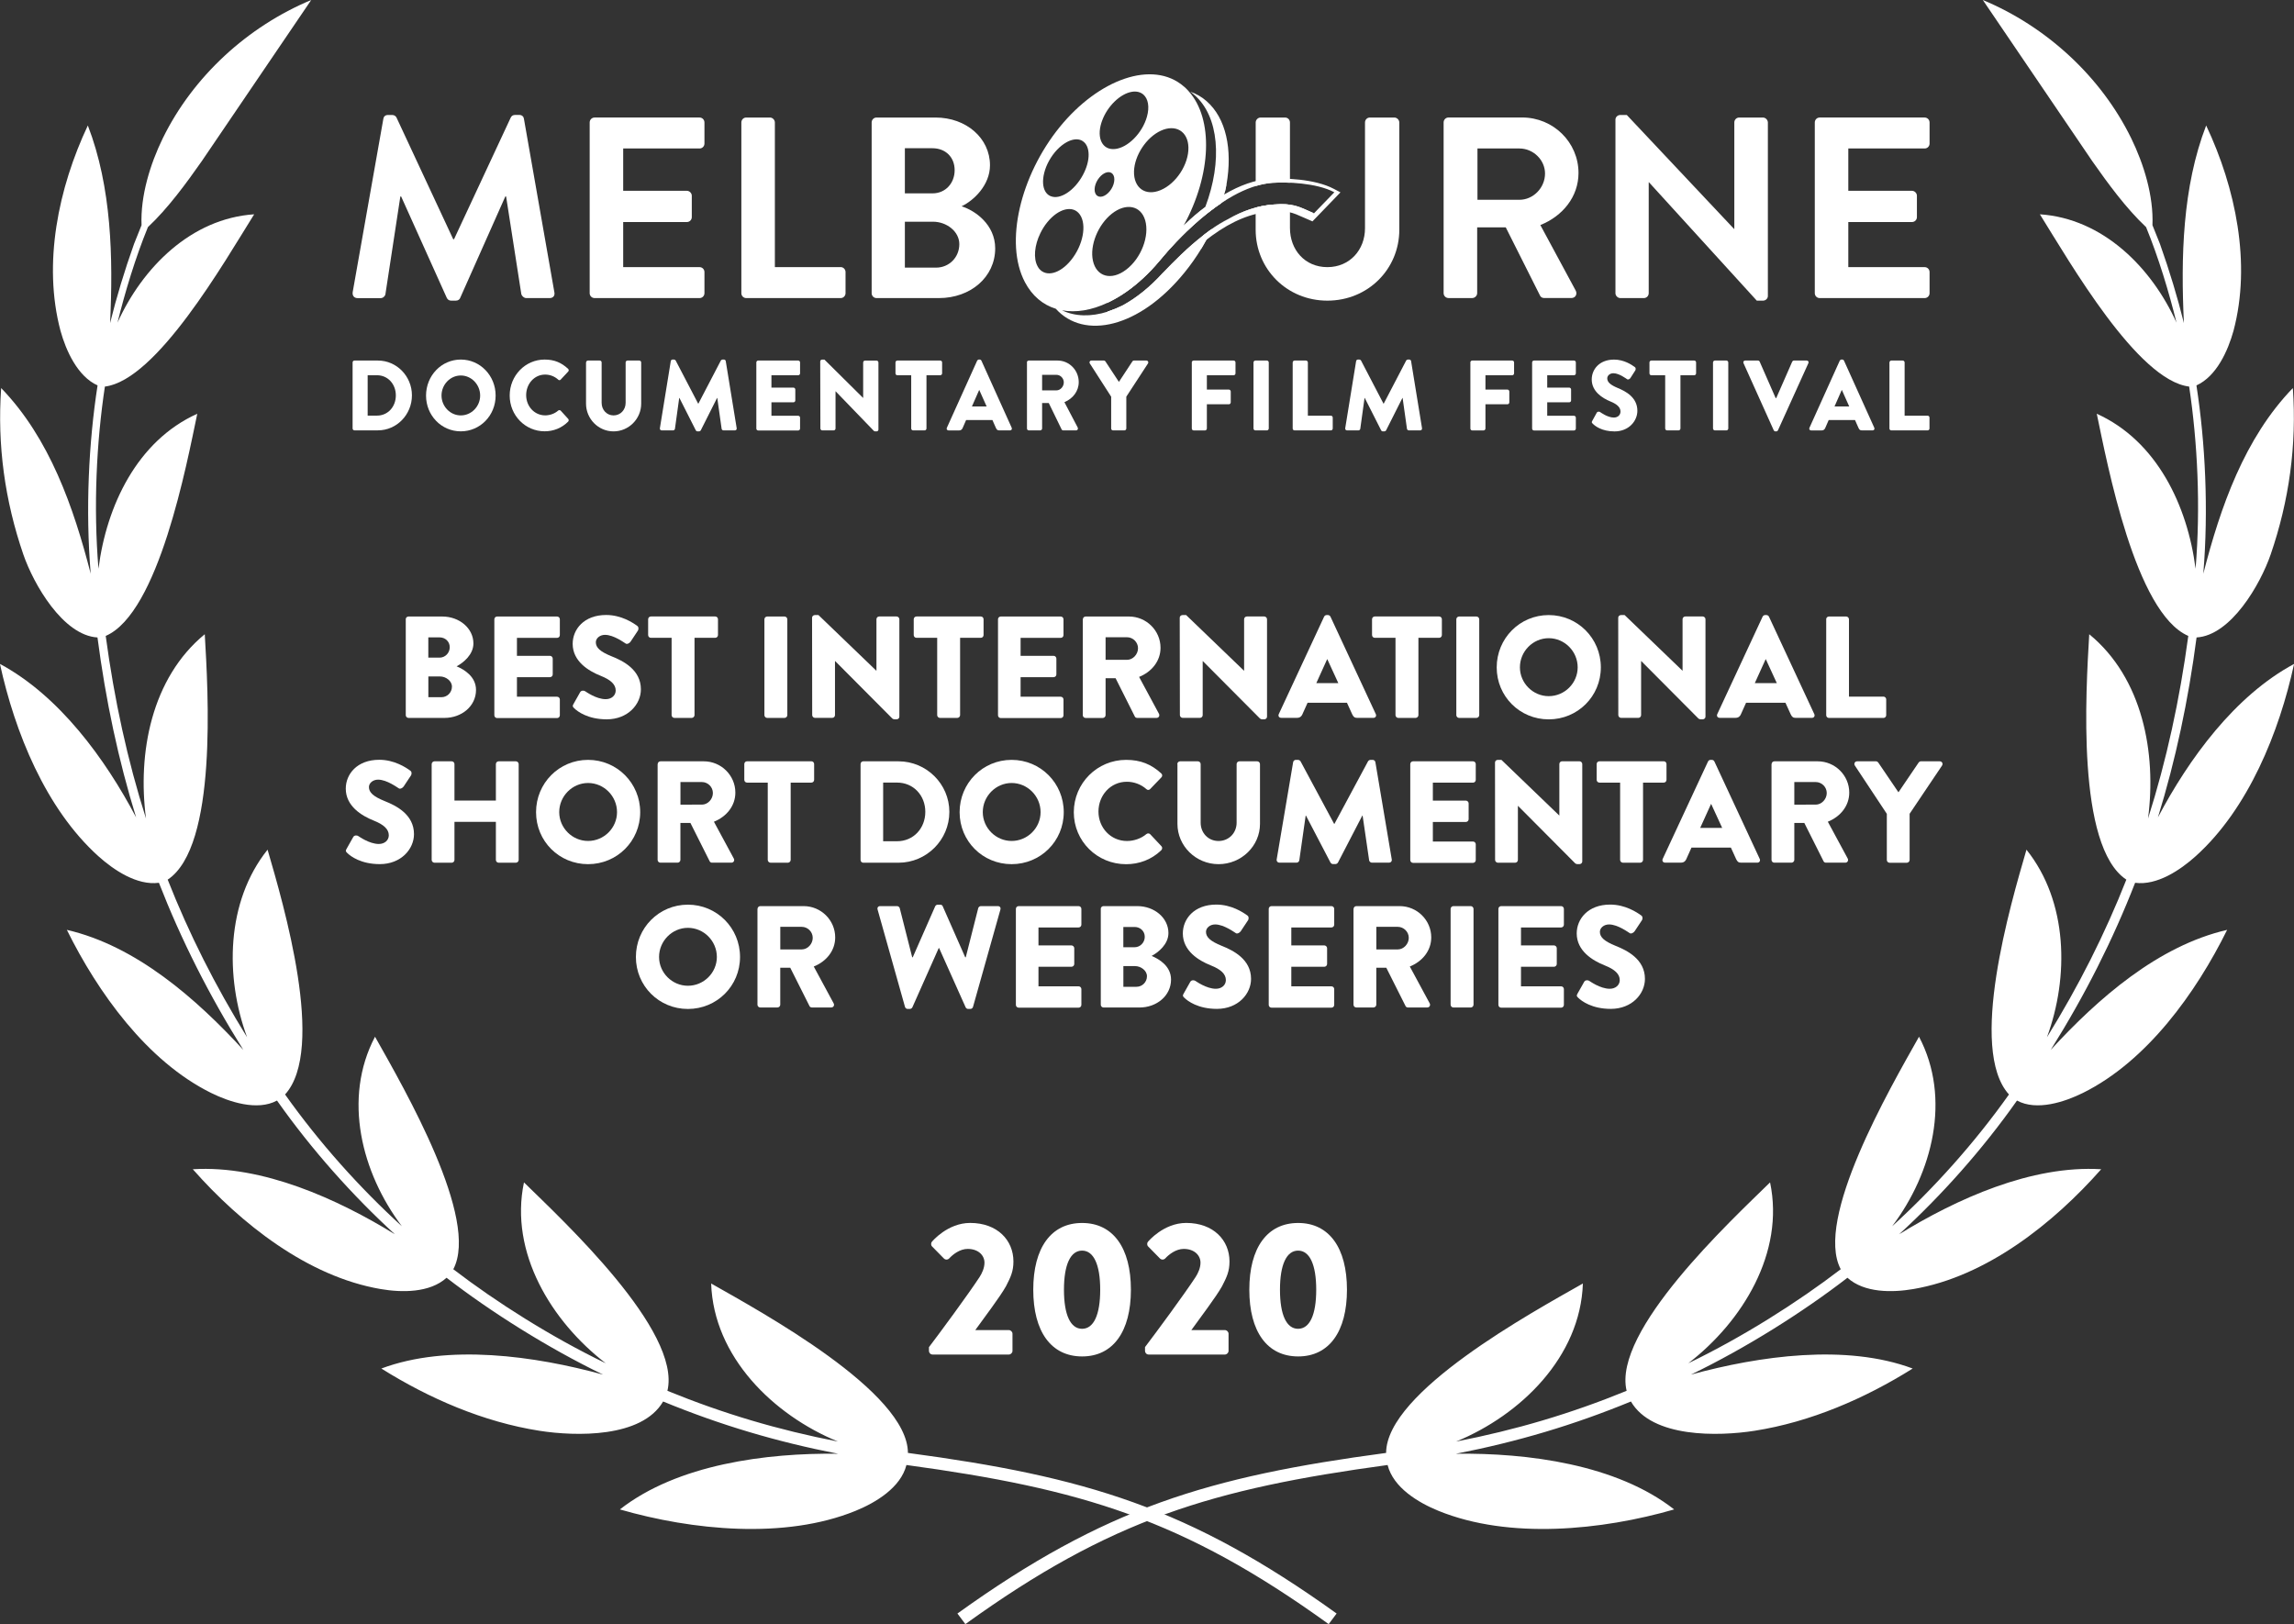 <svg enable-background="new 0 0 554.44 392.56" viewBox="0 0 554.44 392.56" xmlns="http://www.w3.org/2000/svg"><rect x="0" y="0" width="554.44" height="392.56" fill="#333333" stroke="none"/><g fill="#fff"><path d="m224.53 325.61c2.67-3.5 9.49-12.76 12.21-16.91.6-.92 1.2-2.21 1.2-3.5 0-1.75-1.47-3.32-4.06-3.32-1.89 0-3.59 1.34-4.47 2.3-.37.37-.92.37-1.29 0l-2.81-2.86c-.32-.28-.37-.83-.05-1.2 0 0 3.73-4.52 9.22-4.52 6.59 0 10.46 4.19 10.46 9.31 0 2.44-.69 3.82-1.8 5.99-1.47 2.63-5.25 7.56-7.42 10.6h8.11c.46 0 .88.42.88.88v4.15c0 .46-.41.88-.88.88h-18.43c-.51 0-.88-.42-.88-.88v-.92z"/><path d="m249.73 311.74c0-10.09 4.29-16.13 11.8-16.13s11.8 6.04 11.8 16.13-4.29 16.13-11.8 16.13c-7.51-.01-11.8-6.04-11.8-16.13zm16.18 0c0-6.04-1.57-9.45-4.38-9.45s-4.38 3.41-4.38 9.45c0 6.08 1.57 9.45 4.38 9.45 2.81-.01 4.38-3.37 4.38-9.45z"/><path d="m276.74 325.61c2.67-3.5 9.49-12.76 12.21-16.91.6-.92 1.2-2.21 1.2-3.5 0-1.75-1.47-3.32-4.05-3.32-1.89 0-3.59 1.34-4.47 2.3-.37.37-.92.37-1.29 0l-2.81-2.86c-.32-.28-.37-.83-.05-1.2 0 0 3.73-4.52 9.22-4.52 6.59 0 10.46 4.19 10.46 9.31 0 2.44-.69 3.82-1.8 5.99-1.47 2.63-5.25 7.56-7.42 10.6h8.11c.46 0 .88.42.88.88v4.15c0 .46-.42.88-.88.88h-18.43c-.51 0-.88-.42-.88-.88z"/><path d="m301.95 311.74c0-10.09 4.29-16.13 11.8-16.13s11.8 6.04 11.8 16.13-4.29 16.13-11.8 16.13c-7.52-.01-11.8-6.04-11.8-16.13zm16.17 0c0-6.04-1.57-9.45-4.38-9.45s-4.38 3.41-4.38 9.45c0 6.08 1.57 9.45 4.38 9.45 2.81-.01 4.38-3.37 4.38-9.45z"/><path d="m533.21 30.33c-5.76 14.93-6.13 31.95-5.38 47.76-1.53-6.19-3.44-12.5-5.78-19.11-.6-1.56-1.21-3.07-1.82-4.55.29-7.09-2.1-14.79-5.13-21-7.32-14.96-20.54-27.04-35.87-33.43l26.45 38.95c3.75 5.34 8.15 11.39 13.01 15.95 3.03 7.41 5.55 15.76 7.35 23.08-6.01-13.28-17.75-25.16-33.02-26.18 7.28 11.64 23.57 40.11 36.08 41.64 2.02 13.47 2.8 28.94 1.55 44.03-1.93-15.19-9.34-30.9-23.88-37.46 2.54 12.05 9.3 48.16 22.12 53.7-2.08 15.46-5.27 30.09-9.73 44.15 2.08-15.84-1.3-33.97-14.21-44.56-.8 13.64-3.16 51.3 8.97 59.32-5.14 13.05-11.49 25.67-19.19 38.1 5.37-14.58 5.09-32.8-4.95-45.34-3.87 13.29-14.15 48.23-4.23 59.17-8.32 11.73-18.11 22.63-28.23 31.85 9.74-12.91 14.34-30.89 6.49-45.81-7.23 12.83-25.32 44.13-18.92 56.2-10.49 8.04-23.73 16.4-36.84 22.73 13.1-10.09 23.33-26.75 19.76-43.72-9.47 9.28-38.14 35.88-34.67 50.38-13.57 5.54-26.76 9.44-41.21 12.26 15.61-6.41 30.04-20.47 30.64-38.2-12.19 6.93-47.5 26.15-47.56 40.95-42.92 5.75-67.94 13.2-103.61 38.82.64.86 1.28 1.71 1.92 2.56 35.13-25.35 59.74-32.7 102.05-38.46 1.38 5.49 7.45 9.11 12.32 11.09 17.1 6.96 39.52 4.68 56.94-.35-13.94-10.92-35.47-13.69-52.73-13.46 14.85-2.9 28.37-6.91 42.28-12.63 5.14 8.85 21.17 8.44 29.87 7.08 13.54-2.12 26.67-7.8 38.23-15.05-16.12-6.03-37.07-3.05-53.6 1.47 13.42-6.49 27.09-15.12 37.83-23.41 4.07 3.69 10.87 3.6 15.93 2.73 17.68-3.02 33.84-15.86 45.4-28.96-16.86-1.04-35 7.21-48.83 15.71 10.21-9.35 20.1-20.42 28.48-32.31 4.75 2.58 11.52.34 15.96-1.86 15.47-7.67 27.33-24.23 34.83-39.4-16.76 3.87-31.25 16.63-42.64 29.01 8.26-13.18 15.01-26.55 20.4-40.39 5.29.71 10.93-3.09 14.65-6.44 12.73-11.47 20.19-30 23.77-46.46-14.35 7.71-25.43 22.92-32.91 37.09 4.28-13.87 7.35-28.28 9.34-43.49 8.33-.49 15.45-12.89 17.91-20.06 4.47-13.01 6.33-26.44 5.36-40.22-11.71 12.11-17.51 28.79-21.64 44.87 1.28-15.48.49-31.64-1.66-45.51 4.86-2.2 7.62-8.39 8.96-13.21 4.33-16.29.5-34.56-6.61-49.62z"/><path d="m21.23 30.33c5.76 14.93 6.13 31.95 5.38 47.76 1.53-6.19 3.43-12.5 5.78-19.11.6-1.56 1.21-3.07 1.82-4.55-.29-7.09 2.1-14.79 5.13-21 7.32-14.96 20.54-27.04 35.88-33.43l-26.45 38.95c-3.75 5.34-8.15 11.39-13.02 15.95-3.03 7.41-5.55 15.76-7.35 23.08 6.02-13.28 17.76-25.16 33.03-26.18-7.28 11.63-23.57 40.1-36.08 41.64-2.03 13.47-2.8 28.94-1.55 44.03 1.93-15.19 9.33-30.9 23.88-37.46-2.54 12.05-9.3 48.16-22.13 53.7 2.08 15.46 5.27 30.09 9.74 44.15-2.08-15.84 1.3-33.97 14.2-44.56.79 13.64 3.15 51.3-8.96 59.32 5.14 13.05 11.49 25.67 19.19 38.1-5.37-14.58-5.09-32.8 4.95-45.34 3.87 13.29 14.15 48.23 4.23 59.17 8.32 11.73 18.11 22.63 28.23 31.85-9.74-12.91-14.34-30.89-6.49-45.81 7.23 12.83 25.32 44.13 18.92 56.2 10.49 8.04 23.73 16.4 36.84 22.73-13.1-10.09-23.33-26.75-19.76-43.72 9.46 9.28 38.14 35.88 34.67 50.38 13.57 5.54 26.75 9.44 41.21 12.26-15.61-6.41-30.04-20.47-30.64-38.2 12.18 6.93 47.5 26.15 47.56 40.95 42.91 5.75 67.94 13.2 103.61 38.82-.64.86-1.28 1.71-1.92 2.56-35.13-25.35-59.75-32.7-102.05-38.46-1.39 5.49-7.46 9.11-12.32 11.09-17.1 6.96-39.52 4.68-56.94-.35 13.94-10.92 35.46-13.69 52.73-13.46-14.86-2.9-28.37-6.91-42.28-12.63-5.14 8.85-21.17 8.44-29.87 7.08-13.54-2.12-26.67-7.8-38.23-15.05 16.12-6.03 37.07-3.05 53.59 1.47-13.41-6.49-27.08-15.12-37.83-23.41-4.06 3.69-10.88 3.6-15.93 2.73-17.67-3.02-33.85-15.86-45.4-28.96 16.86-1.04 35 7.21 48.83 15.71-10.21-9.35-20.1-20.42-28.48-32.31-4.75 2.58-11.52.34-15.96-1.86-15.47-7.67-27.33-24.23-34.83-39.4 16.76 3.87 31.26 16.63 42.65 29.01-8.26-13.18-15-26.55-20.4-40.39-5.29.71-10.93-3.09-14.65-6.44-12.73-11.47-20.19-30-23.77-46.46 14.35 7.71 25.43 22.92 32.91 37.09-4.29-13.87-7.35-28.28-9.34-43.49-8.34-.49-15.45-12.89-17.92-20.06-4.47-13.01-6.33-26.44-5.36-40.22 11.71 12.11 17.51 28.79 21.64 44.87-1.28-15.48-.49-31.64 1.66-45.51-4.85-2.2-7.62-8.39-8.96-13.21-4.32-16.29-.5-34.56 6.61-49.62z"/><path d="m85.22 87.61c0-.24.19-.46.42-.46h5.71c4.52 0 8.21 3.79 8.21 8.41 0 4.68-3.7 8.46-8.21 8.46h-5.71c-.23 0-.42-.22-.42-.46zm5.89 12.85c2.64 0 4.56-2.14 4.56-4.89 0-2.72-1.92-4.87-4.56-4.87h-2.25v9.76z"/><path d="m111.37 86.91c4.68 0 8.42 3.88 8.42 8.7s-3.74 8.65-8.42 8.65-8.4-3.83-8.4-8.65c.01-4.82 3.73-8.7 8.4-8.7zm0 13.5c2.57 0 4.68-2.17 4.68-4.8 0-2.65-2.11-4.85-4.68-4.85-2.55 0-4.66 2.19-4.66 4.85.01 2.63 2.11 4.8 4.66 4.8z"/><path d="m131.64 86.91c2.34 0 4.07.75 5.66 2.24.21.19.21.48.02.67l-1.82 1.95c-.16.17-.42.17-.58 0-.87-.8-2.01-1.23-3.16-1.23-2.64 0-4.59 2.27-4.59 4.97 0 2.68 1.97 4.89 4.61 4.89 1.1 0 2.29-.41 3.13-1.16.16-.14.47-.14.61.02l1.82 2c.16.17.14.48-.02.65-1.59 1.59-3.6 2.34-5.68 2.34-4.68 0-8.45-3.83-8.45-8.65 0-4.81 3.77-8.69 8.45-8.69z"/><path d="m141.65 87.61c0-.24.21-.46.44-.46h2.88c.26 0 .44.22.44.46v9.76c0 1.69 1.22 3.04 2.88 3.04 1.68 0 2.92-1.35 2.92-3.04v-9.76c0-.24.19-.46.44-.46h2.88c.23 0 .44.22.44.46v9.96c0 3.66-2.99 6.7-6.69 6.7-3.67 0-6.64-3.04-6.64-6.7v-9.96z"/><path d="m162.12 87.3c.02-.22.23-.39.42-.39h.37c.12 0 .33.1.4.24l5.43 10.42h.05l5.43-10.42c.07-.14.28-.24.4-.24h.37c.19 0 .4.17.42.39l2.64 16.2c.05.31-.16.53-.44.53h-2.76c-.21 0-.42-.19-.44-.39l-1.05-7.45h-.05l-3.93 7.81c-.07.14-.28.27-.4.27h-.42c-.14 0-.33-.12-.4-.27l-3.95-7.81h-.05l-1.03 7.45c-.02.19-.21.39-.44.39h-2.76c-.28 0-.49-.22-.44-.53z"/><path d="m182.8 87.61c0-.24.19-.46.44-.46h9.69c.26 0 .44.22.44.46v2.63c0 .24-.19.46-.44.46h-6.48v2.99h5.33c.23 0 .44.22.44.46v2.63c0 .27-.21.46-.44.46h-5.33v3.26h6.48c.26 0 .44.22.44.46v2.63c0 .24-.19.46-.44.46h-9.69c-.26 0-.44-.22-.44-.46z"/><path d="m198.24 87.35c0-.24.21-.43.44-.43h.58l9.34 9.26h.02v-8.56c0-.24.19-.46.44-.46h2.81c.23 0 .44.22.44.46v16.22c0 .24-.21.43-.44.43h-.37c-.07 0-.26-.07-.3-.12l-9.24-9.57h-.02v8.99c0 .24-.19.46-.44.46h-2.78c-.23 0-.44-.22-.44-.46z"/><path d="m220.21 90.7h-3.34c-.26 0-.44-.22-.44-.46v-2.63c0-.24.19-.46.44-.46h10.39c.26 0 .44.22.44.46v2.63c0 .24-.19.46-.44.46h-3.34v12.87c0 .24-.21.46-.44.46h-2.81c-.23 0-.44-.22-.44-.46v-12.87z"/><path d="m228.85 103.4 7.32-16.22c.07-.14.23-.27.4-.27h.23c.16 0 .33.12.4.27l7.32 16.22c.14.31-.05.63-.4.63h-2.6c-.42 0-.61-.14-.82-.6l-.84-1.9h-6.36l-.84 1.93c-.12.29-.37.58-.84.58h-2.57c-.36-.01-.55-.32-.4-.64zm9.61-5.16-1.78-3.98h-.02l-1.75 3.98z"/><path d="m248.19 87.61c0-.24.19-.46.44-.46h6.99c2.81 0 5.1 2.34 5.1 5.21 0 2.22-1.43 4-3.46 4.85l3.21 6.12c.16.31 0 .7-.4.7h-3.11c-.19 0-.33-.12-.37-.22l-3.11-6.39h-1.61v6.15c0 .24-.21.46-.44.46h-2.78c-.26 0-.44-.22-.44-.46v-15.96zm7.14 6.75c.96 0 1.78-.92 1.78-1.93s-.82-1.83-1.78-1.83h-3.46v3.76z"/><path d="m268.57 95.9-5.17-8.05c-.19-.31 0-.7.37-.7h3.04c.19 0 .3.12.37.22l3.25 4.94 3.25-4.94c.07-.1.16-.22.37-.22h3.04c.37 0 .56.39.37.7l-5.24 8.03v7.69c0 .24-.21.46-.44.46h-2.78c-.26 0-.44-.22-.44-.46v-7.67z"/><path d="m288.04 87.61c0-.24.19-.46.44-.46h9.69c.26 0 .44.22.44.46v2.63c0 .24-.19.46-.44.46h-6.48v3.47h5.33c.23 0 .44.22.44.46v2.63c0 .24-.21.46-.44.46h-5.33v5.86c0 .24-.21.46-.44.46h-2.76c-.26 0-.44-.22-.44-.46v-15.97z"/><path d="m302.96 87.61c0-.24.21-.46.44-.46h2.81c.23 0 .44.22.44.46v15.96c0 .24-.21.46-.44.46h-2.81c-.23 0-.44-.22-.44-.46z"/><path d="m312.44 87.61c0-.24.19-.46.44-.46h2.78c.23 0 .44.22.44.46v12.87h5.57c.26 0 .44.22.44.46v2.63c0 .24-.19.46-.44.46h-8.8c-.26 0-.44-.22-.44-.46v-15.96z"/><path d="m327.76 87.3c.02-.22.23-.39.42-.39h.37c.12 0 .33.1.4.24l5.43 10.42h.05l5.43-10.42c.07-.14.28-.24.4-.24h.37c.19 0 .4.17.42.39l2.64 16.2c.05.31-.16.53-.44.53h-2.76c-.21 0-.42-.19-.44-.39l-1.05-7.45h-.05l-3.93 7.81c-.07.14-.28.27-.4.27h-.42c-.14 0-.33-.12-.4-.27l-3.95-7.81h-.05l-1.03 7.45c-.02.19-.21.39-.44.39h-2.76c-.28 0-.49-.22-.44-.53z"/><path d="m355.37 87.61c0-.24.19-.46.44-.46h9.69c.26 0 .44.22.44.46v2.63c0 .24-.19.46-.44.46h-6.48v3.47h5.33c.23 0 .44.22.44.46v2.63c0 .24-.21.46-.44.46h-5.33v5.86c0 .24-.21.46-.44.46h-2.76c-.26 0-.44-.22-.44-.46v-15.97z"/><path d="m370.3 87.61c0-.24.19-.46.44-.46h9.69c.26 0 .44.22.44.46v2.63c0 .24-.19.46-.44.46h-6.48v2.99h5.33c.23 0 .44.22.44.46v2.63c0 .27-.21.46-.44.46h-5.33v3.26h6.48c.26 0 .44.22.44.46v2.63c0 .24-.19.46-.44.46h-9.69c-.26 0-.44-.22-.44-.46z"/><path d="m384.83 101.74 1.1-2c.19-.31.63-.27.8-.14.09.05 1.78 1.33 3.32 1.33.94 0 1.61-.6 1.61-1.45 0-1.01-.82-1.78-2.41-2.43-2.01-.82-4.54-2.44-4.54-5.33 0-2.39 1.8-4.8 5.4-4.8 2.43 0 4.3 1.28 5.01 1.81.28.17.23.6.14.77l-1.19 1.86c-.16.27-.58.48-.8.31-.21-.12-1.92-1.45-3.34-1.45-.84 0-1.47.58-1.47 1.23 0 .89.7 1.57 2.55 2.34 1.82.75 4.73 2.22 4.73 5.5 0 2.48-2.08 4.99-5.52 4.99-3.04 0-4.72-1.3-5.26-1.86-.25-.25-.32-.34-.13-.68z"/><path d="m402.44 90.7h-3.34c-.26 0-.44-.22-.44-.46v-2.63c0-.24.19-.46.44-.46h10.39c.26 0 .44.22.44.46v2.63c0 .24-.19.46-.44.46h-3.34v12.87c0 .24-.21.46-.44.46h-2.81c-.23 0-.44-.22-.44-.46v-12.87z"/><path d="m414.02 87.61c0-.24.21-.46.44-.46h2.81c.23 0 .44.22.44.46v15.96c0 .24-.21.46-.44.46h-2.81c-.23 0-.44-.22-.44-.46z"/><path d="m421.39 87.78c-.14-.31.05-.63.4-.63h3.11c.19 0 .35.14.4.27l3.86 8.8h.14l3.86-8.8c.05-.12.21-.27.4-.27h3.11c.35 0 .54.31.4.63l-7.35 16.22c-.07.14-.21.27-.4.27h-.23c-.19 0-.33-.12-.4-.27z"/><path d="m437.33 103.4 7.32-16.22c.07-.14.23-.27.4-.27h.23c.16 0 .33.12.4.27l7.32 16.22c.14.31-.05.63-.4.63h-2.6c-.42 0-.61-.14-.82-.6l-.84-1.9h-6.36l-.84 1.93c-.12.29-.37.58-.84.58h-2.57c-.36-.01-.55-.32-.4-.64zm9.61-5.16-1.78-3.98h-.02l-1.75 3.98z"/><path d="m456.67 87.61c0-.24.19-.46.44-.46h2.78c.23 0 .44.22.44.46v12.87h5.57c.26 0 .44.22.44.46v2.63c0 .24-.19.46-.44.46h-8.8c-.26 0-.44-.22-.44-.46v-15.96z"/><path d="m275.81 73.56c-.01-.12-.03-.25-.04-.36 0 0 .01 0 .01-.01.02.12.02.24.03.37z"/><path d="m275.99 75.16c-.14.05-.27.1-.41.14 0 0 0 0 0-.01.14-.03.28-.07.41-.13z"/><path d="m276.35 72.6c-.38.21-.75.41-1.13.59.01-.01.01-.03 0-.04.23-.11.46-.22.69-.34.15-.06.29-.14.44-.21z"/><path d="m291.6 24.43c-1.17-1.03-2.49-1.77-3.91-2.27.33.25.65.49.96.77 5.98 5.18 6.84 16 2.67 27.07-1.68 1.24-3.33 2.65-4.92 4.23-.12.11-.24.24-.36.36.01-.02.02-.03.03-.04 6.79-12.45 7.22-25.8 1.22-32.5l-.31-.34c-.26-.28-.54-.56-.84-.8-7.52-6.52-20.59-1.8-30.03 9.81-9.43 11.62-13.44 27.92-8.39 37.49 1.75 3.32 4.34 5.46 7.46 6.42 6.8 7.57 20.2 4.68 31.11-8.76 1.5-1.84 2.84-3.76 4.03-5.71.01-.02.02-.03.03-.04.4-.65.78-1.31 1.14-1.97.02-.05.04-.11.06-.16.03-.06.05-.12.08-.18.3-.75.67-1.48 1.09-2.18.01-.02.01-.03.02-.04-.64.46-1.27.94-1.88 1.43-2.51 1.99-4.76 4.15-6.74 6.14-.63.64-1.23 1.24-1.79 1.83-.19.2-.38.4-.56.58 0 .01-.01.01-.02.02h-.01c-.3.33-.6.65-.9.97s-.6.63-.91.93c-2.79 2.75-5.68 4.85-8.51 6.29-.07.04-.13.07-.2.11-1.03.52-2.07.95-3.07 1.29-.13.05-.27.1-.41.13v.01h-.01c-4.07 1.3-7.91 1.19-11.05-.32 3.33.62 7.13.01 11.05-1.84.23-.11.46-.22.69-.34.17-.08.34-.17.5-.26.05-.03.11-.05.18-.09 2.73-1.47 5.49-3.52 8.17-6.17.67-.66 1.33-1.36 1.99-2.09.44-.49.87-1 1.31-1.52.11-.12.22-.26.34-.4.09-.11.19-.21.27-.33.19-.22.41-.46.63-.72.11-.13.23-.26.34-.4.16-.18.33-.36.49-.56.34-.37.7-.77 1.09-1.17.19-.21.4-.42.59-.64.8-.85 1.7-1.76 2.67-2.68h.01c.49-.48.98-.94 1.5-1.4.52-.47 1.05-.94 1.6-1.41.56-.48 1.13-.95 1.72-1.41.28-.23.56-.45.85-.66.77-.59 1.56-1.17 2.37-1.71.01-.04.02-.06.03-.1.17-.67.38-1.32.64-1.96.11-.32.26-.64.4-.94.07-.33.14-.66.21-.99.01-.04.02-.09.03-.13.02-.1.04-.19.05-.3.02-.11.03-.18.03-.18 1.49-8.48-.09-16.06-4.83-20.17zm-11.05 7.17c3.57-1.64 6.59.11 6.68 4.03.09 4.07-2.96 8.76-6.73 10.33-3.69 1.54-6.53-.56-6.42-4.55.12-3.86 2.98-8.19 6.47-9.81zm-14.36-1.91c.05-.16.11-.33.17-.49 1.26-3.5 4.37-6.54 7.21-7.01 1.15-.19 2.1.08 2.79.68 1.13 1.01 1.52 2.95.84 5.36-1.11 3.95-4.63 7.49-7.73 7.79-3.02.3-4.45-2.57-3.28-6.33zm-.52 13.26c1.1-1.36 2.56-1.75 3.27-.87.72.89.41 2.75-.72 4.14s-2.61 1.76-3.31.82c-.69-.91-.34-2.74.76-4.09zm-6.81 19.93c-2.69 3.32-6 4.12-7.69 2.09-.13-.17-.26-.35-.37-.56-1.1-1.95-.77-5.15.64-8.03.46-.95 1.02-1.85 1.69-2.67 2.72-3.35 6.22-4.21 7.87-1.84 1.71 2.46.77 7.42-2.14 11.01zm2.85-20.55c-2.05 3.79-5.53 6.03-7.79 5.08-.04-.02-.1-.04-.14-.06-1.01-.49-1.56-1.57-1.67-2.96-.11-1.6.37-3.6 1.45-5.55 1.11-2.01 2.67-3.6 4.22-4.46 1.21-.67 2.42-.89 3.4-.53.18.07.34.15.5.26 1.86 1.19 1.95 4.69.03 8.22zm2.44 20.69c-.81-3.71 1.24-8.73 4.58-11.37 3.38-2.67 6.99-2.01 8.05 1.6 1.09 3.76-.95 9.18-4.61 11.94-3.59 2.73-7.18 1.69-8.02-2.17z"/><path d="m292.82 55.39c-.03.06-.05.12-.08.19-.01 0-.01.01-.01.01-.01.02-.01.03-.02.04-.34.71-.7 1.44-1.09 2.18-.04.07-.07.13-.11.2-.36.69-.76 1.39-1.17 2.1-.01.02-.02.03-.03.04l.24-1.38.3-1.77.04-.19c.42-.34.85-.65 1.28-.96.22-.15.43-.3.65-.46z"/><path d="m296.39 44.59s-.01.06-.03.18c-.02.11-.04.2-.05.3-.01.04-.02.09-.03.13-.07.41-.2 1.02-.4 1.81-.14.55-.32 1.17-.53 1.88-.01.03-.02.05-.03.08-.11.07-.21.14-.32.22-.81.55-1.61 1.12-2.37 1.71-.29.21-.56.43-.85.66l.04-.19.33-1.9.1-.57z"/><path d="m267.74 73.56c-.01-.12-.03-.25-.04-.36 0 0 .01 0 .01-.01.02.12.02.24.03.37z"/><path d="m271.2 73.88c-1.17.64-2.34 1.16-3.49 1.57 0-.04.01-.1.01-.14 0 0 0 0 0-.01.13-.04.27-.08.41-.13 1.01-.34 2.04-.77 3.07-1.29z"/><path d="m297.92 47.38c-.87.49-1.73 1.01-2.57 1.56-.01.01-.02.01-.03.02-.11.07-.21.14-.32.22-.81.55-1.61 1.12-2.37 1.71-.29.21-.56.43-.85.66-.59.46-1.17.94-1.72 1.41s-1.08.94-1.6 1.41-1.02.93-1.5 1.4c-.01 0-.01 0-.01 0-.96.94-1.85 1.84-2.67 2.68-.19.22-.4.43-.59.64-.38.41-.74.8-1.09 1.17-.16.19-.33.38-.49.56-.11.13-.23.26-.34.4-.22.26-.43.49-.63.72-.09.11-.19.22-.27.33-.11.14-.23.27-.34.4-.43.52-.87 1.03-1.31 1.52-.65.73-1.32 1.43-1.99 2.09-2.68 2.65-5.45 4.7-8.17 6.17-.08.04-.16.09-.24.13.03-.02.04-.03.06-.04 3.7-2.08 7.46-5.25 10.95-9.5 1.68-2 5.14-5.96 9.52-9.71.79-.67 1.61-1.34 2.45-1.98.92-.72 1.87-1.39 2.84-2.04.12-.08.25-.16.37-.24.11-.07.21-.14.32-.2.87-.52 1.73-1.03 2.59-1.49z"/><path d="m317.34 51.45-.46.48c-3.82-1.68-4.93-2.47-9.8-2.12-3.64.26-7.05 1.44-10.2 3.11 3.34-1.87 6.99-3.2 10.89-3.48 4.77-.34 5.93.41 9.57 2.01z"/><path d="m322.42 45.67c-4.67-2.49-12.31-2.67-15.69-2.43-3.38.25-7.02 1.51-10.85 3.76-.07.04-.14.08-.21.12-.57.34-1.15.71-1.73 1.09-.59.39-1.19.8-1.79 1.25-1.2.87-2.41 1.83-3.63 2.88-.73.63-1.44 1.25-2.12 1.89-.11.11-.23.2-.34.32-3.04 2.82-5.53 5.63-7.22 7.66-3.5 4.24-7.4 7.49-11.26 9.54.06.46.11.93.13 1.39.01.01.01.03 0 .04.38-.19.75-.38 1.13-.59.08-.04.16-.09.24-.13 2.73-1.47 5.49-3.52 8.17-6.17.67-.66 1.33-1.36 1.99-2.09.44-.49.87-1 1.31-1.52.11-.12.22-.26.34-.4.09-.11.19-.21.27-.33.19-.22.41-.46.63-.72.11-.13.23-.26.34-.4.16-.18.33-.36.49-.56.34-.37.71-.77 1.09-1.17.19-.21.4-.42.59-.64.81-.85 1.7-1.75 2.67-2.68h.01c.49-.48.98-.94 1.5-1.4.52-.47 1.05-.94 1.6-1.41.56-.48 1.13-.95 1.72-1.41.28-.23.56-.45.85-.66.77-.59 1.56-1.17 2.37-1.71.11-.08.21-.15.32-.22.01-.01.02-.01.03-.02.84-.56 1.69-1.08 2.57-1.56 3.1-1.73 6.36-2.96 9.6-3.2 3.22-.23 10.62-.03 14.96 2.29l-4.92 5.08c-.08-.04-.15-.07-.23-.11-3.64-1.61-4.79-2.36-9.57-2.01-3.9.28-7.56 1.61-10.89 3.48-1.4.73-2.75 1.57-4.05 2.47-.22.16-.43.31-.65.47-.43.31-.86.63-1.28.96-3.86 2.97-7.17 6.37-9.82 9.11-.01.01-.02.01-.03.02-3.12 3.45-6.41 6.06-9.64 7.82-.07.04-.13.07-.2.11-1.03.52-2.07.95-3.07 1.29-.13.05-.27.1-.41.13v.01h-.01c-.03.53-.1 1.06-.19 1.58 4.83-1.57 9.83-4.95 14.36-9.9l.17-.17c2.37-2.45 5.21-5.37 8.49-8.03.32-.26.64-.52.96-.77l.03-.03c.46-.35.93-.71 1.4-1.05 4.92-3.57 9.58-5.46 14.23-5.8 4.02-.3 5.1.19 8.01 1.49.36.16.75.34 1.17.51l.85.37 6.77-7.01z"/><path d="m296.87 52.92c-1.39.78-2.74 1.64-4.02 2.57-.04.03-.08.05-.11.09-.01 0-.01.01-.01.01-.64.46-1.27.94-1.88 1.43-2.51 1.99-4.76 4.15-6.74 6.14-.63.64-1.23 1.24-1.79 1.83-.19.2-.38.4-.56.58 0 .01-.01.01-.02.02-.3.33-.6.65-.91.97-.3.32-.6.63-.91.93-2.79 2.75-5.68 4.85-8.51 6.29 3.23-1.77 6.51-4.37 9.64-7.82.01-.01.02-.01.03-.02 2.65-2.74 5.96-6.13 9.82-9.11.42-.34.85-.65 1.28-.96.22-.16.43-.31.65-.47 1.29-.91 2.64-1.75 4.04-2.48z"/><path d="m133.98 70.61-7.35-41.89c-.06-.5-.44-.94-1.12-.94h-1c-.56 0-.87.25-1.06.62l-13.72 29.43c-.06 0-.06 0-.19 0l-13.71-29.42c-.19-.37-.56-.62-1.06-.62h-1c-.68 0-1.06.43-1.12.94l-7.41 41.89c-.12.87.37 1.44 1.18 1.44h5.61c.56 0 1.06-.5 1.12-.94l3.61-23.63h.19l11.03 24.5c.19.37.5.68 1.06.68h1.13c.56 0 .94-.31 1.06-.68l10.9-24.5h.19l3.68 23.62c.12.43.63.94 1.18.94h5.68c.81 0 1.31-.57 1.12-1.44z"/><path d="m169.08 35.89c.68 0 1.18-.56 1.18-1.18v-5.11c0-.63-.5-1.19-1.18-1.19h-25.37c-.69 0-1.19.56-1.19 1.19v41.27c0 .62.5 1.18 1.19 1.18h25.37c.68 0 1.18-.56 1.18-1.18v-5.12c0-.62-.5-1.18-1.18-1.18h-18.46v-10.9h15.4c.62 0 1.18-.5 1.18-1.19v-5.18c0-.62-.56-1.18-1.18-1.18h-15.4v-10.23z"/><path d="m203.18 64.56h-15.9v-34.96c0-.63-.56-1.19-1.18-1.19h-5.74c-.69 0-1.18.56-1.18 1.19v41.27c0 .62.49 1.18 1.18 1.18h22.82c.68 0 1.18-.56 1.18-1.18v-5.12c0-.62-.5-1.19-1.18-1.19z"/><path d="m232.41 49.86c2.93-1.38 6.86-5.11 6.86-9.91 0-6.55-5.74-11.54-13.15-11.54h-14.27c-.69 0-1.18.56-1.18 1.19v41.27c0 .62.49 1.18 1.18 1.18h15.09c7.6 0 13.59-5.05 13.59-12.03-.02-5.74-4.81-9.1-8.12-10.16zm-13.71-14.03h6.66c3.19 0 5.37 2.18 5.37 5.3s-2.18 5.61-5.37 5.61h-6.66zm7.54 28.86h-7.54v-11.1h6.8c3.24 0 6.36 2.31 6.36 5.43-.01 3.24-2.51 5.67-5.62 5.67z"/><path d="m337.01 28.41h-5.92c-.69 0-1.18.56-1.18 1.19v25.56c0 5.23-3.68 9.41-9.1 9.41-5.43 0-9.04-4.18-9.04-9.47v-5.61c-1.05-.15-2.3-.17-4-.04-1.47.11-2.9.35-4.29.72v5.36c0 9.48 7.54 17.14 17.33 17.14 9.85 0 17.39-7.66 17.39-17.14v-25.93c-.01-.63-.57-1.19-1.19-1.19zm-25.24 15.76v-14.57c0-.63-.5-1.19-1.18-1.19h-5.92c-.63 0-1.18.56-1.18 1.19v15.37c1.34-.41 2.7-.67 4.04-.78 1.04-.07 2.54-.11 4.24-.02z"/><path d="m372.29 54.4c5.42-2.18 9.22-6.86 9.22-12.59 0-7.42-6.11-13.41-13.59-13.41h-17.82c-.69 0-1.19.56-1.19 1.19v41.27c0 .62.5 1.18 1.19 1.18h5.73c.63 0 1.19-.56 1.19-1.18v-15.9h6.91l8.3 16.52c.12.25.43.56 1 .56h6.54c1.06 0 1.5-1 1.06-1.81zm-5.04-6.11h-10.16v-12.4h10.16c3.3 0 6.17 2.75 6.17 6.05 0 3.48-2.87 6.35-6.17 6.35z"/><path d="m426.09 28.41h-5.74c-.69 0-1.18.56-1.18 1.19v25.74h-.06l-25.93-27.55h-1.55c-.63 0-1.19.49-1.19 1.12v41.96c0 .62.56 1.18 1.19 1.18h5.67c.69 0 1.18-.56 1.18-1.18v-26.81h.06l26.06 28.61h1.5c.62 0 1.18-.49 1.18-1.12v-41.95c-.01-.63-.57-1.19-1.19-1.19z"/><path d="m465.17 35.89c.69 0 1.19-.56 1.19-1.18v-5.11c0-.63-.5-1.19-1.19-1.19h-25.37c-.68 0-1.18.56-1.18 1.19v41.27c0 .62.5 1.18 1.18 1.18h25.37c.69 0 1.19-.56 1.19-1.18v-5.12c0-.62-.5-1.18-1.19-1.18h-18.45v-10.9h15.39c.63 0 1.19-.5 1.19-1.19v-5.18c0-.62-.56-1.18-1.19-1.18h-15.39v-10.23z"/><path d="m98.06 149.69c0-.35.28-.67.67-.67h8.16c4.13 0 7.53 2.83 7.53 6.51 0 2.7-2.42 4.66-4.06 5.53 1.86.77 4.69 2.49 4.69 5.71 0 3.92-3.47 6.76-7.63 6.76h-8.68c-.38 0-.67-.31-.67-.67v-23.17zm8.19 9.27c1.33 0 2.45-1.12 2.45-2.52s-1.12-2.38-2.45-2.38h-2.73v4.9zm.46 9.56c1.37 0 2.52-1.12 2.52-2.56 0-1.4-1.5-2.45-2.87-2.45h-2.83v5.01z"/><path d="m119.48 149.69c0-.35.28-.67.67-.67h14.49c.38 0 .67.31.67.67v3.82c0 .35-.28.67-.67.67h-9.7v4.34h7.98c.35 0 .67.31.67.67v3.82c0 .39-.31.67-.67.67h-7.98v4.73h9.7c.38 0 .67.31.67.67v3.82c0 .35-.28.67-.67.67h-14.49c-.38 0-.67-.31-.67-.67z"/><path d="m138.59 170.2 1.64-2.91c.28-.46.95-.39 1.19-.21.14.07 2.66 1.92 4.97 1.92 1.4 0 2.42-.88 2.42-2.1 0-1.47-1.23-2.59-3.61-3.54-3.01-1.19-6.79-3.54-6.79-7.74 0-3.47 2.7-6.97 8.09-6.97 3.64 0 6.44 1.85 7.49 2.62.42.25.35.88.21 1.12l-1.79 2.7c-.25.39-.88.7-1.19.46-.31-.17-2.87-2.1-5-2.1-1.26 0-2.21.84-2.21 1.79 0 1.3 1.05 2.28 3.82 3.4 2.73 1.08 7.07 3.22 7.07 7.98 0 3.6-3.12 7.25-8.26 7.25-4.55 0-7.07-1.89-7.88-2.7-.34-.34-.45-.48-.17-.97z"/><path d="m162.32 154.17h-5c-.39 0-.67-.31-.67-.67v-3.82c0-.35.28-.67.67-.67h15.54c.39 0 .67.31.67.67v3.82c0 .35-.28.67-.67.67h-5v18.69c0 .35-.32.67-.67.67h-4.2c-.35 0-.67-.31-.67-.67z"/><path d="m184.75 149.69c0-.35.31-.67.67-.67h4.2c.35 0 .67.31.67.67v23.17c0 .35-.31.67-.67.67h-4.2c-.35 0-.67-.31-.67-.67z"/><path d="m196.27 149.3c0-.35.32-.63.67-.63h.88l13.97 13.44h.04v-12.43c0-.35.28-.67.67-.67h4.2c.35 0 .67.31.67.67v23.56c0 .35-.31.63-.67.63h-.56c-.11 0-.38-.1-.46-.18l-13.83-13.9h-.04v13.06c0 .35-.28.67-.67.67h-4.17c-.35 0-.67-.31-.67-.67z"/><path d="m226.51 154.17h-5c-.39 0-.67-.31-.67-.67v-3.82c0-.35.28-.67.67-.67h15.54c.39 0 .67.31.67.67v3.82c0 .35-.28.67-.67.67h-5v18.69c0 .35-.32.67-.67.67h-4.2c-.35 0-.67-.31-.67-.67z"/><path d="m241.21 149.69c0-.35.28-.67.67-.67h14.49c.38 0 .67.31.67.67v3.82c0 .35-.28.67-.67.67h-9.7v4.34h7.98c.35 0 .67.31.67.67v3.82c0 .39-.31.67-.67.67h-7.98v4.73h9.7c.38 0 .67.31.67.67v3.82c0 .35-.28.67-.67.67h-14.49c-.38 0-.67-.31-.67-.67z"/><path d="m261.72 149.69c0-.35.28-.67.67-.67h10.47c4.2 0 7.63 3.4 7.63 7.56 0 3.22-2.14 5.81-5.18 7.04l4.79 8.89c.25.46 0 1.02-.59 1.02h-4.66c-.28 0-.49-.17-.56-.31l-4.66-9.28h-2.42v8.93c0 .35-.32.67-.67.67h-4.17c-.38 0-.67-.31-.67-.67v-23.18zm10.67 9.8c1.43 0 2.66-1.33 2.66-2.8s-1.23-2.66-2.66-2.66h-5.18v5.46z"/><path d="m285.13 149.3c0-.35.32-.63.67-.63h.88l13.97 13.44h.04v-12.43c0-.35.28-.67.67-.67h4.2c.35 0 .67.31.67.67v23.56c0 .35-.31.63-.67.63h-.56c-.11 0-.39-.1-.46-.18l-13.83-13.9h-.03v13.06c0 .35-.28.67-.67.67h-4.17c-.35 0-.67-.31-.67-.67z"/><path d="m309.07 172.61 10.96-23.56c.1-.21.35-.38.59-.38h.35c.24 0 .49.17.59.38l10.96 23.56c.21.46-.07.91-.59.91h-3.89c-.63 0-.91-.21-1.23-.88l-1.26-2.77h-9.52l-1.26 2.8c-.17.42-.56.84-1.26.84h-3.85c-.52.01-.8-.44-.59-.9zm14.39-7.49-2.66-5.78h-.04l-2.62 5.78z"/><path d="m337.28 154.17h-5c-.38 0-.67-.31-.67-.67v-3.82c0-.35.28-.67.67-.67h15.54c.39 0 .67.31.67.67v3.82c0 .35-.28.67-.67.67h-5v18.69c0 .35-.32.67-.67.67h-4.2c-.35 0-.67-.31-.67-.67z"/><path d="m351.98 149.69c0-.35.31-.67.67-.67h4.2c.35 0 .67.31.67.67v23.17c0 .35-.32.67-.67.67h-4.2c-.35 0-.67-.31-.67-.67z"/><path d="m374.31 148.67c7 0 12.6 5.64 12.6 12.64s-5.6 12.57-12.6 12.57-12.57-5.57-12.57-12.57c.01-7 5.57-12.64 12.57-12.64zm0 19.6c3.85 0 7-3.15 7-6.97 0-3.85-3.15-7.04-7-7.04-3.82 0-6.96 3.19-6.96 7.04 0 3.82 3.15 6.97 6.96 6.97z"/><path d="m391.11 149.3c0-.35.31-.63.67-.63h.88l13.97 13.44h.03v-12.43c0-.35.28-.67.67-.67h4.2c.35 0 .67.31.67.67v23.56c0 .35-.32.63-.67.63h-.56c-.1 0-.38-.1-.46-.18l-13.83-13.9h-.04v13.06c0 .35-.28.67-.67.67h-4.17c-.35 0-.67-.31-.67-.67z"/><path d="m415.05 172.61 10.96-23.56c.1-.21.35-.38.59-.38h.35c.24 0 .49.17.59.38l10.96 23.56c.21.46-.07.91-.59.91h-3.89c-.63 0-.91-.21-1.23-.88l-1.26-2.77h-9.52l-1.26 2.8c-.17.42-.56.84-1.26.84h-3.85c-.52.01-.8-.44-.59-.9zm14.39-7.49-2.66-5.78h-.04l-2.62 5.78z"/><path d="m441.37 149.69c0-.35.28-.67.67-.67h4.17c.35 0 .67.31.67.67v18.69h8.33c.38 0 .67.31.67.67v3.82c0 .35-.28.67-.67.67h-13.16c-.39 0-.67-.31-.67-.67v-23.18z"/><path d="m83.75 205.2 1.64-2.91c.28-.46.95-.39 1.19-.21.14.07 2.66 1.92 4.97 1.92 1.4 0 2.42-.88 2.42-2.1 0-1.47-1.23-2.59-3.61-3.54-3.01-1.19-6.79-3.54-6.79-7.74 0-3.47 2.7-6.97 8.09-6.97 3.64 0 6.44 1.85 7.49 2.62.42.25.35.88.21 1.12l-1.79 2.7c-.25.39-.88.7-1.19.46-.31-.17-2.87-2.1-5-2.1-1.26 0-2.21.84-2.21 1.79 0 1.3 1.05 2.28 3.82 3.4 2.73 1.08 7.07 3.22 7.07 7.98 0 3.61-3.12 7.25-8.26 7.25-4.55 0-7.07-1.89-7.88-2.7-.35-.34-.45-.48-.17-.97z"/><path d="m104.33 184.69c0-.35.32-.67.67-.67h4.17c.38 0 .67.31.67.67v8.82h10.01v-8.82c0-.35.28-.67.67-.67h4.17c.35 0 .67.31.67.67v23.17c0 .35-.32.67-.67.67h-4.17c-.38 0-.67-.32-.67-.67v-9.21h-10.01v9.21c0 .35-.28.67-.67.67h-4.17c-.35 0-.67-.32-.67-.67z"/><path d="m142.13 183.67c7 0 12.6 5.64 12.6 12.64s-5.6 12.57-12.6 12.57-12.57-5.56-12.57-12.57c0-7 5.57-12.64 12.57-12.64zm0 19.6c3.85 0 7-3.15 7-6.97 0-3.85-3.15-7.04-7-7.04-3.82 0-6.97 3.19-6.97 7.04 0 3.82 3.15 6.97 6.97 6.97z"/><path d="m158.96 184.69c0-.35.28-.67.67-.67h10.47c4.2 0 7.63 3.4 7.63 7.56 0 3.22-2.13 5.81-5.18 7.04l4.8 8.89c.25.45 0 1.01-.6 1.01h-4.66c-.28 0-.49-.17-.56-.32l-4.66-9.28h-2.42v8.93c0 .35-.31.67-.67.67h-4.17c-.38 0-.67-.32-.67-.67v-23.16zm10.68 9.8c1.44 0 2.66-1.33 2.66-2.8s-1.22-2.66-2.66-2.66h-5.18v5.46z"/><path d="m185.56 189.17h-5c-.39 0-.67-.31-.67-.67v-3.82c0-.35.28-.67.67-.67h15.54c.39 0 .67.31.67.67v3.82c0 .35-.28.67-.67.67h-5v18.69c0 .35-.32.67-.67.67h-4.2c-.35 0-.67-.32-.67-.67z"/><path d="m207.99 184.69c0-.35.28-.67.63-.67h8.54c6.76 0 12.29 5.5 12.29 12.22 0 6.79-5.53 12.29-12.29 12.29h-8.54c-.35 0-.63-.32-.63-.67zm8.82 18.65c3.96 0 6.83-3.12 6.83-7.11 0-3.96-2.87-7.07-6.83-7.07h-3.36v14.18z"/><path d="m244.5 183.67c7 0 12.6 5.64 12.6 12.64s-5.6 12.57-12.6 12.57-12.57-5.56-12.57-12.57c0-7 5.57-12.64 12.57-12.64zm0 19.6c3.85 0 7-3.15 7-6.97 0-3.85-3.15-7.04-7-7.04-3.82 0-6.97 3.19-6.97 7.04 0 3.82 3.15 6.97 6.97 6.97z"/><path d="m272.18 183.67c3.5 0 6.09 1.08 8.47 3.26.32.28.32.7.04.98l-2.73 2.84c-.25.25-.63.25-.88 0-1.29-1.16-3.01-1.79-4.73-1.79-3.96 0-6.86 3.29-6.86 7.21 0 3.89 2.94 7.11 6.9 7.11 1.65 0 3.43-.6 4.69-1.68.25-.21.7-.21.91.04l2.73 2.91c.25.25.21.7-.04.95-2.38 2.31-5.39 3.39-8.51 3.39-7 0-12.64-5.56-12.64-12.57.02-7.01 5.65-12.65 12.65-12.65z"/><path d="m284.54 184.69c0-.35.32-.67.67-.67h4.31c.38 0 .67.31.67.67v14.18c0 2.45 1.82 4.41 4.31 4.41 2.52 0 4.38-1.96 4.38-4.41v-14.18c0-.35.28-.67.67-.67h4.31c.35 0 .67.31.67.67v14.46c0 5.32-4.48 9.73-10.01 9.73-5.5 0-9.94-4.41-9.94-9.73v-14.46z"/><path d="m312.54 184.23c.04-.31.35-.56.63-.56h.56c.18 0 .49.14.6.35l8.12 15.12h.07l8.12-15.12c.11-.21.42-.35.59-.35h.56c.28 0 .59.25.63.56l3.96 23.52c.07.46-.25.77-.67.77h-4.13c-.32 0-.63-.28-.67-.56l-1.58-10.82h-.07l-5.88 11.34c-.1.21-.42.38-.59.38h-.63c-.21 0-.49-.17-.6-.38l-5.92-11.34h-.07l-1.54 10.82c-.04.28-.32.56-.67.56h-4.13c-.42 0-.73-.32-.67-.77z"/><path d="m340.85 184.69c0-.35.28-.67.67-.67h14.49c.38 0 .67.31.67.67v3.82c0 .35-.28.67-.67.67h-9.7v4.34h7.98c.35 0 .67.31.67.67v3.82c0 .39-.32.67-.67.67h-7.98v4.73h9.7c.38 0 .67.32.67.67v3.82c0 .35-.28.67-.67.67h-14.49c-.39 0-.67-.32-.67-.67z"/><path d="m361.33 184.3c0-.35.31-.63.67-.63h.88l13.97 13.44h.03v-12.43c0-.35.28-.67.67-.67h4.2c.35 0 .67.31.67.67v23.56c0 .35-.32.63-.67.63h-.56c-.1 0-.38-.1-.46-.17l-13.83-13.9h-.04v13.06c0 .35-.28.67-.67.67h-4.17c-.35 0-.67-.32-.67-.67z"/><path d="m391.57 189.17h-5c-.38 0-.67-.31-.67-.67v-3.82c0-.35.28-.67.67-.67h15.54c.39 0 .67.31.67.67v3.82c0 .35-.28.67-.67.67h-5v18.69c0 .35-.32.67-.67.67h-4.2c-.35 0-.67-.32-.67-.67z"/><path d="m401.86 207.61 10.96-23.56c.1-.21.35-.38.59-.38h.35c.24 0 .49.17.59.38l10.96 23.56c.21.46-.07.91-.59.91h-3.89c-.63 0-.91-.21-1.23-.88l-1.26-2.77h-9.52l-1.26 2.8c-.17.42-.56.84-1.26.84h-3.85c-.52.01-.8-.44-.59-.9zm14.38-7.49-2.66-5.78h-.04l-2.62 5.78z"/><path d="m428.18 184.69c0-.35.28-.67.67-.67h10.47c4.2 0 7.63 3.4 7.63 7.56 0 3.22-2.14 5.81-5.18 7.04l4.8 8.89c.24.45 0 1.01-.6 1.01h-4.66c-.28 0-.49-.17-.56-.32l-4.66-9.28h-2.42v8.93c0 .35-.32.67-.67.67h-4.17c-.39 0-.67-.32-.67-.67v-23.16zm10.67 9.8c1.43 0 2.66-1.33 2.66-2.8s-1.23-2.66-2.66-2.66h-5.18v5.46z"/><path d="m456.04 196.73-7.74-11.69c-.28-.46 0-1.02.56-1.02h4.55c.28 0 .46.17.56.31l4.87 7.18 4.87-7.18c.11-.14.25-.31.56-.31h4.55c.56 0 .84.56.56 1.02l-7.84 11.66v11.17c0 .35-.32.67-.67.67h-4.17c-.38 0-.67-.32-.67-.67v-11.14z"/><path d="m166.26 218.67c7 0 12.6 5.64 12.6 12.64s-5.6 12.57-12.6 12.57-12.57-5.57-12.57-12.57 5.57-12.64 12.57-12.64zm0 19.6c3.85 0 7-3.15 7-6.96 0-3.85-3.15-7.04-7-7.04-3.82 0-6.97 3.19-6.97 7.04 0 3.81 3.15 6.96 6.97 6.96z"/><path d="m183.09 219.69c0-.35.28-.67.67-.67h10.47c4.2 0 7.63 3.4 7.63 7.56 0 3.22-2.13 5.81-5.18 7.04l4.8 8.89c.25.45 0 1.01-.6 1.01h-4.66c-.28 0-.49-.17-.56-.32l-4.66-9.28h-2.42v8.93c0 .35-.31.67-.67.67h-4.17c-.38 0-.67-.32-.67-.67v-23.16zm10.68 9.8c1.44 0 2.66-1.33 2.66-2.8s-1.22-2.66-2.66-2.66h-5.18v5.46z"/><path d="m212.11 219.86c-.14-.49.14-.84.63-.84h4.09c.28 0 .56.25.63.49l3.01 11.87h.14l5.42-12.32c.11-.21.32-.38.6-.38h.63c.31 0 .53.17.59.38l5.43 12.32h.14l3.01-11.87c.07-.25.35-.49.63-.49h4.1c.49 0 .77.35.63.84l-6.62 23.52c-.07.28-.35.49-.63.49h-.56c-.25 0-.49-.17-.59-.38l-6.41-14.32h-.1l-6.37 14.32c-.11.21-.35.38-.59.38h-.56c-.28 0-.56-.21-.63-.49z"/><path d="m245.53 219.69c0-.35.28-.67.67-.67h14.49c.38 0 .67.32.67.67v3.82c0 .35-.28.67-.67.67h-9.7v4.34h7.98c.35 0 .67.32.67.67v3.82c0 .38-.31.67-.67.67h-7.98v4.73h9.7c.38 0 .67.32.67.67v3.82c0 .35-.28.67-.67.67h-14.49c-.38 0-.67-.32-.67-.67z"/><path d="m266.04 219.69c0-.35.28-.67.67-.67h8.16c4.13 0 7.53 2.84 7.53 6.51 0 2.7-2.42 4.66-4.06 5.53 1.86.77 4.69 2.49 4.69 5.71 0 3.92-3.47 6.76-7.63 6.76h-8.68c-.38 0-.67-.32-.67-.67v-23.17zm8.19 9.27c1.33 0 2.45-1.12 2.45-2.52s-1.12-2.38-2.45-2.38h-2.73v4.9zm.46 9.56c1.37 0 2.52-1.12 2.52-2.55 0-1.4-1.5-2.45-2.87-2.45h-2.83v5z"/><path d="m286.06 240.2 1.64-2.91c.28-.46.95-.38 1.19-.21.14.07 2.66 1.92 4.97 1.92 1.4 0 2.42-.88 2.42-2.1 0-1.47-1.22-2.59-3.61-3.54-3.01-1.19-6.79-3.54-6.79-7.74 0-3.47 2.7-6.97 8.09-6.97 3.64 0 6.44 1.86 7.49 2.62.42.25.35.88.21 1.12l-1.79 2.7c-.25.38-.88.7-1.19.46-.31-.17-2.87-2.1-5-2.1-1.26 0-2.21.84-2.21 1.79 0 1.29 1.05 2.27 3.82 3.39 2.73 1.09 7.07 3.22 7.07 7.98 0 3.61-3.12 7.25-8.26 7.25-4.55 0-7.07-1.89-7.88-2.7-.34-.33-.45-.47-.17-.96z"/><path d="m306.64 219.69c0-.35.28-.67.67-.67h14.49c.38 0 .67.32.67.67v3.82c0 .35-.28.67-.67.67h-9.7v4.34h7.98c.35 0 .67.32.67.67v3.82c0 .38-.32.67-.67.67h-7.98v4.73h9.7c.38 0 .67.32.67.67v3.82c0 .35-.28.67-.67.67h-14.49c-.39 0-.67-.32-.67-.67z"/><path d="m327.15 219.69c0-.35.28-.67.67-.67h10.47c4.2 0 7.63 3.4 7.63 7.56 0 3.22-2.14 5.81-5.18 7.04l4.8 8.89c.24.45 0 1.01-.6 1.01h-4.66c-.28 0-.49-.17-.56-.32l-4.66-9.28h-2.42v8.93c0 .35-.32.67-.67.67h-4.17c-.39 0-.67-.32-.67-.67v-23.16zm10.68 9.8c1.43 0 2.66-1.33 2.66-2.8s-1.23-2.66-2.66-2.66h-5.18v5.46z"/><path d="m350.6 219.69c0-.35.31-.67.67-.67h4.2c.35 0 .67.32.67.67v23.17c0 .35-.32.67-.67.67h-4.2c-.35 0-.67-.32-.67-.67z"/><path d="m362.15 219.69c0-.35.28-.67.67-.67h14.49c.38 0 .67.32.67.67v3.82c0 .35-.28.67-.67.67h-9.7v4.34h7.98c.35 0 .67.32.67.67v3.82c0 .38-.32.67-.67.67h-7.98v4.73h9.7c.38 0 .67.32.67.67v3.82c0 .35-.28.67-.67.67h-14.49c-.39 0-.67-.32-.67-.67z"/><path d="m381.26 240.2 1.64-2.91c.28-.46.95-.38 1.19-.21.14.07 2.66 1.92 4.97 1.92 1.4 0 2.42-.88 2.42-2.1 0-1.47-1.22-2.59-3.61-3.54-3.01-1.19-6.79-3.54-6.79-7.74 0-3.47 2.7-6.97 8.09-6.97 3.64 0 6.44 1.86 7.49 2.62.42.25.35.88.21 1.12l-1.79 2.7c-.25.38-.88.7-1.19.46-.31-.17-2.87-2.1-5-2.1-1.26 0-2.21.84-2.21 1.79 0 1.29 1.05 2.27 3.82 3.39 2.73 1.09 7.07 3.22 7.07 7.98 0 3.61-3.12 7.25-8.26 7.25-4.55 0-7.07-1.89-7.88-2.7-.34-.33-.45-.47-.17-.96z"/></g></svg>